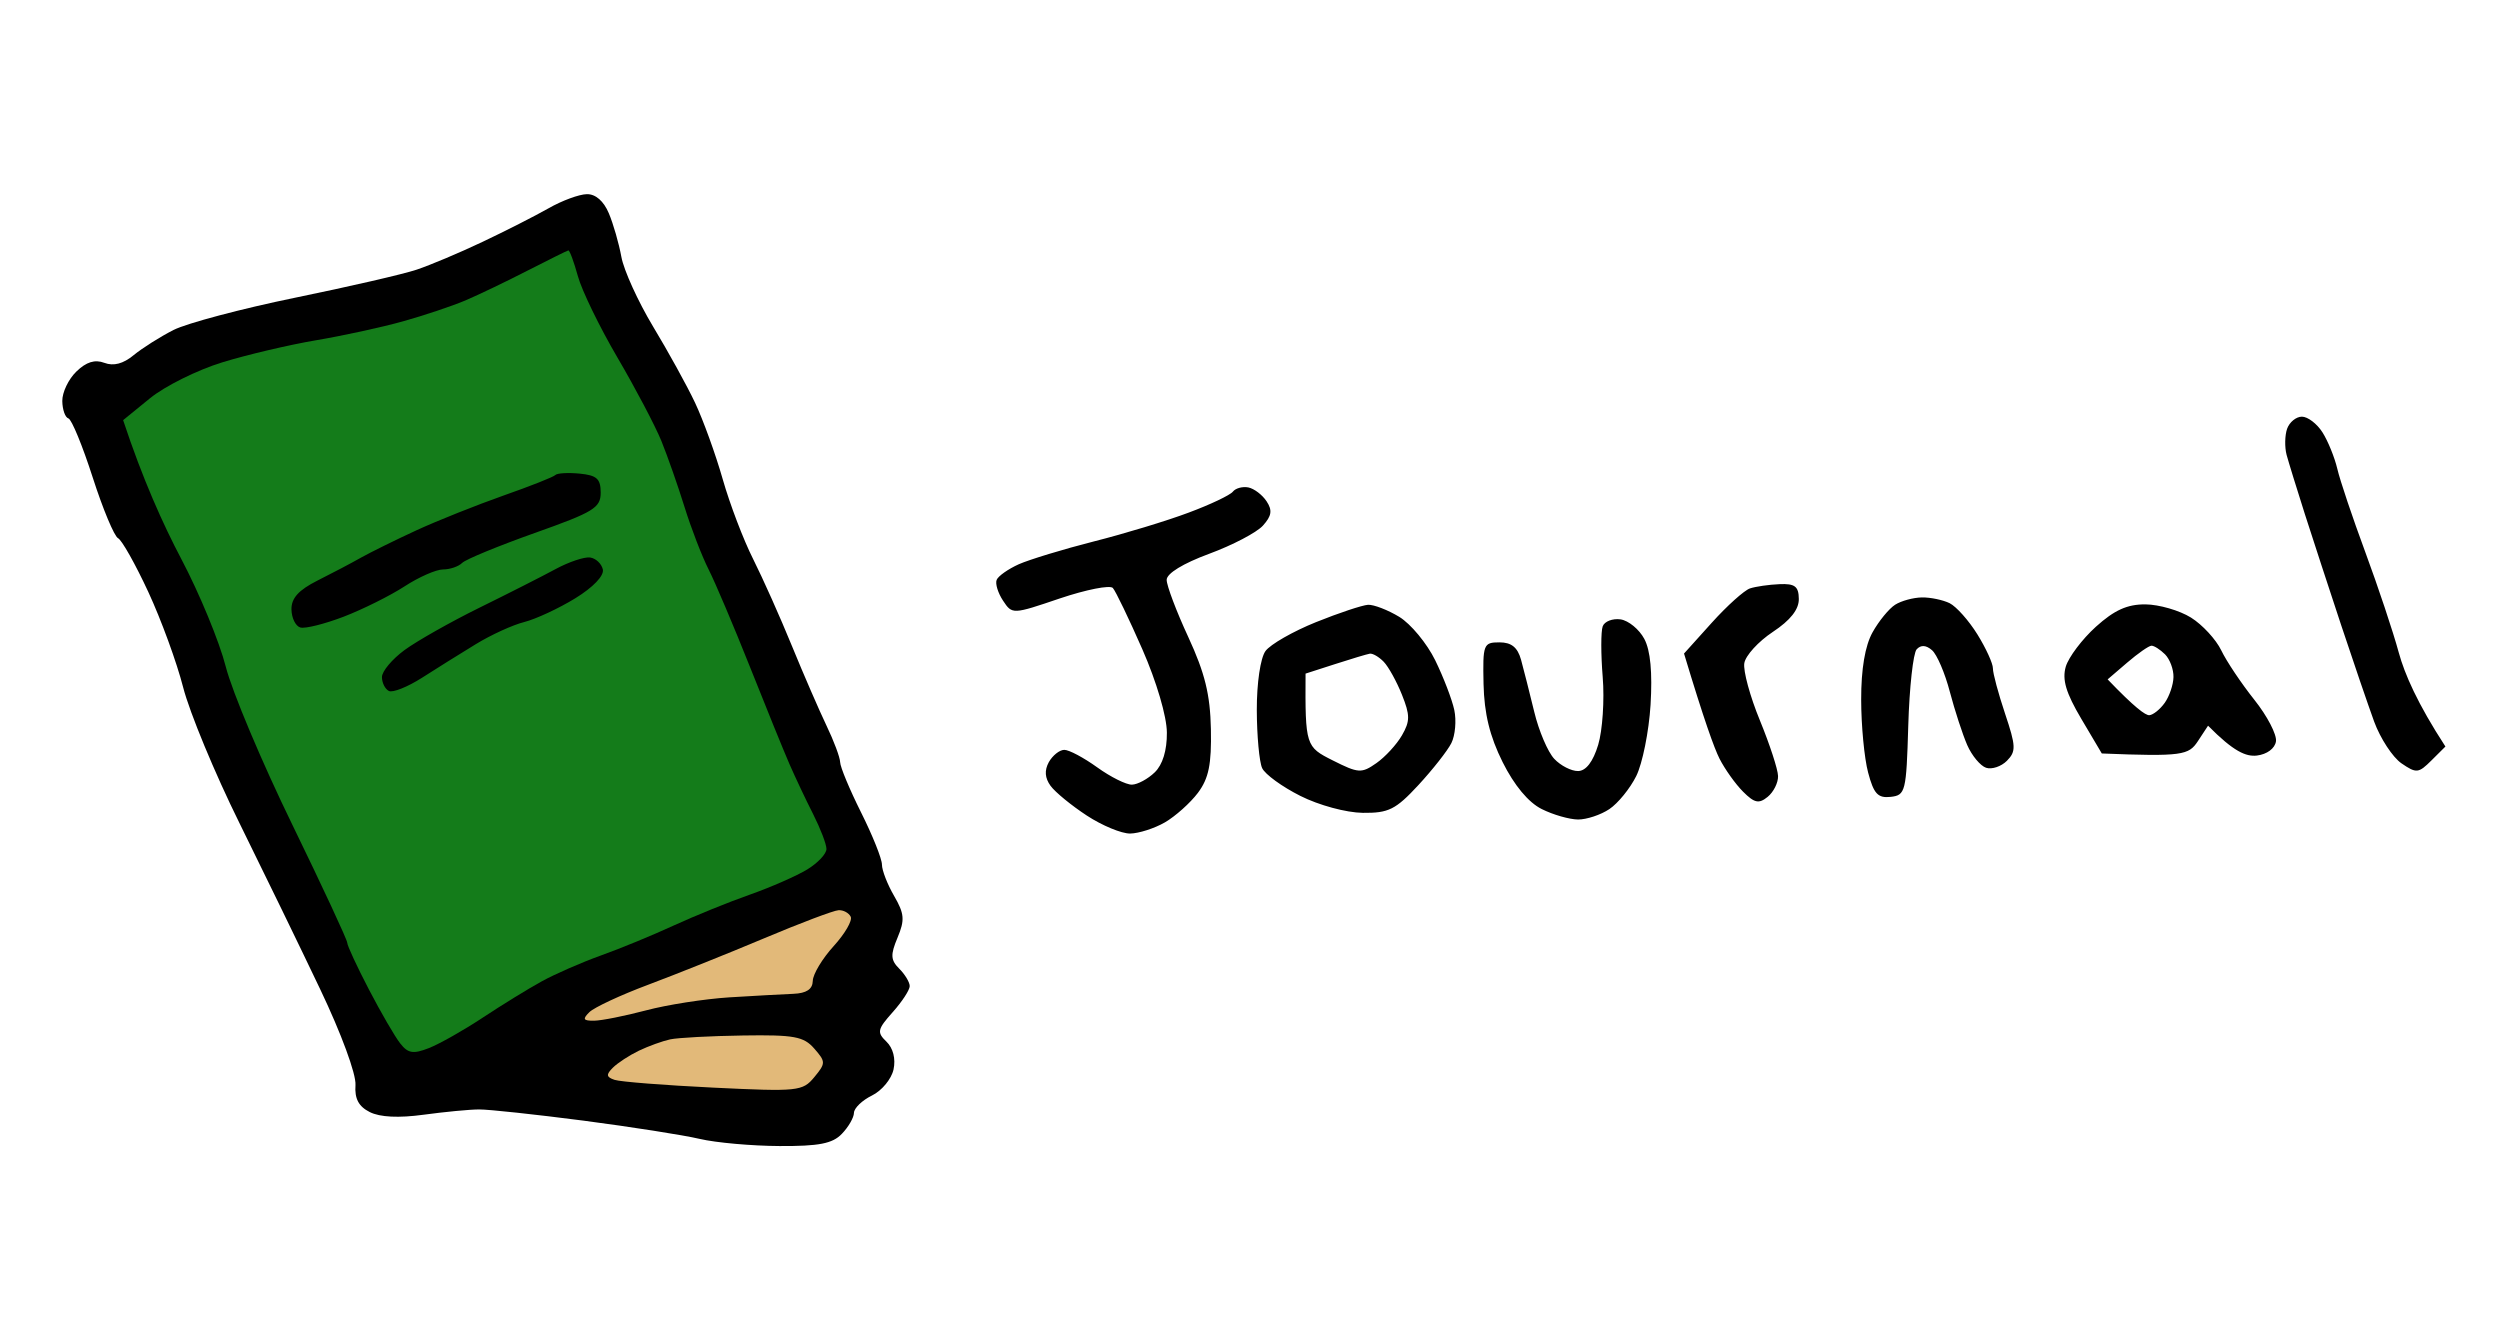 <svg xmlns="http://www.w3.org/2000/svg" viewBox="0 0 360 190" width="360" height="190">
	<style>
		tspan { white-space:pre }
		.shp0 { fill: #000000 } 
		.shp1 { fill: #147c1a } 
		.shp2 { fill: #e2b979 } 
	</style>
	<g id="Background">
		<g id="Layer 2">
			<path id="Path 0" class="shp0" d="M79 29.99C77.08 31.08 72.8 33.26 69.5 34.82C66.2 36.39 61.92 38.19 60 38.83C58.08 39.48 50.2 41.29 42.5 42.87C34.8 44.45 26.93 46.54 25 47.51C23.07 48.49 20.49 50.12 19.25 51.14C17.74 52.39 16.35 52.75 15.03 52.25C13.66 51.73 12.42 52.12 11 53.5C9.86 54.6 8.95 56.51 8.97 57.75C8.99 58.99 9.38 60.11 9.85 60.25C10.32 60.39 11.89 64.21 13.35 68.75C14.81 73.29 16.45 77.22 17 77.5C17.55 77.78 19.51 81.26 21.36 85.25C23.21 89.24 25.47 95.42 26.38 99C27.3 102.58 30.93 111.35 34.47 118.5C38 125.65 43.25 136.45 46.13 142.5C49.14 148.81 51.3 154.67 51.19 156.25C51.05 158.21 51.64 159.33 53.25 160.14C54.72 160.88 57.41 161.01 61 160.52C64.03 160.11 67.63 159.76 69 159.76C70.38 159.75 77.13 160.48 84 161.37C90.88 162.27 98.41 163.45 100.75 164C103.09 164.55 108.26 165.01 112.25 165.03C117.92 165.06 119.88 164.68 121.22 163.28C122.17 162.3 122.96 160.94 122.97 160.25C122.99 159.56 124.16 158.44 125.57 157.75C126.98 157.06 128.37 155.38 128.67 154C129 152.46 128.61 150.93 127.65 150C126.25 148.65 126.34 148.23 128.55 145.75C129.9 144.24 131 142.55 131 142C131 141.45 130.32 140.32 129.5 139.5C128.25 138.25 128.2 137.51 129.25 135.01C130.31 132.47 130.24 131.58 128.75 129.01C127.79 127.36 127 125.33 127 124.5C127 123.67 125.65 120.3 124 117C122.35 113.7 120.99 110.44 120.98 109.75C120.96 109.06 120.08 106.7 119.02 104.5C117.97 102.3 115.72 97.13 114.03 93C112.35 88.88 109.83 83.25 108.45 80.5C107.06 77.75 105.09 72.58 104.07 69C103.05 65.42 101.26 60.48 100.09 58C98.92 55.52 96.19 50.58 94.03 47C91.88 43.42 89.83 38.92 89.48 37C89.13 35.08 88.32 32.24 87.67 30.71C86.93 28.95 85.76 27.93 84.5 27.96C83.4 27.98 80.92 28.89 79 29.99Z" />
			<path id="Path 1" class="shp1" d="M76 38.95C72.97 40.51 68.92 42.45 67 43.27C65.08 44.08 61.02 45.44 58 46.28C54.98 47.13 49.35 48.35 45.5 49C41.65 49.65 35.58 51.08 32 52.18C28.42 53.28 23.75 55.6 21.61 57.34L17.73 60.5C20.55 69.03 23.5 75.55 26.11 80.5C28.72 85.45 31.6 92.42 32.51 96C33.42 99.58 37.73 109.81 42.09 118.75C46.44 127.69 50 135.34 50 135.75C50 136.16 51.41 139.2 53.13 142.5C54.85 145.8 56.87 149.29 57.63 150.25C58.76 151.69 59.49 151.81 61.75 150.93C63.26 150.34 66.75 148.37 69.5 146.55C72.25 144.73 76.08 142.37 78 141.32C79.92 140.26 83.75 138.59 86.5 137.6C89.25 136.62 93.97 134.68 97 133.28C100.03 131.89 104.97 129.88 108 128.82C111.03 127.75 114.74 126.12 116.26 125.19C117.78 124.26 119.02 122.94 119.01 122.25C119.01 121.56 118.14 119.31 117.1 117.25C116.05 115.19 114.51 111.92 113.67 110C112.84 108.08 110.27 101.78 107.98 96C105.68 90.22 103.01 83.92 102.04 82C101.07 80.08 99.51 76.03 98.57 73C97.63 69.97 96.13 65.7 95.24 63.5C94.34 61.3 91.5 55.9 88.92 51.5C86.34 47.1 83.77 41.81 83.21 39.75C82.64 37.69 82.03 36.03 81.84 36.06C81.65 36.1 79.03 37.4 76 38.95Z" />
			<path id="Path 2" fill-rule="evenodd" class="shp0" d="M331.48 60C332.31 60 333.64 61.01 334.43 62.25C335.22 63.49 336.18 65.85 336.57 67.5C336.95 69.15 338.77 74.55 340.6 79.5C342.43 84.45 344.61 90.97 345.43 94C346.26 97.03 348.1 101.3 352.14 107.5L350.13 109.5C348.26 111.36 347.96 111.39 345.81 109.92C344.54 109.04 342.77 106.34 341.88 103.92C341 101.49 338.85 95.22 337.12 90C335.39 84.78 333.04 77.58 331.89 74C330.75 70.42 329.57 66.6 329.27 65.5C328.98 64.4 329.01 62.71 329.34 61.75C329.68 60.79 330.64 60 331.48 60ZM83.46 68.2C85.94 68.44 86.5 68.95 86.5 70.94C86.5 73.13 85.49 73.74 77 76.75C71.78 78.61 67.07 80.54 66.55 81.06C66.03 81.58 64.79 82 63.8 82C62.81 82 60.31 83.1 58.25 84.44C56.19 85.78 52.25 87.74 49.5 88.8C46.75 89.85 43.94 90.56 43.25 90.36C42.56 90.16 41.99 88.99 41.97 87.75C41.95 86.13 43 84.97 45.72 83.6C47.8 82.56 50.63 81.07 52 80.29C53.38 79.52 56.98 77.74 60 76.35C63.02 74.96 68.65 72.72 72.5 71.36C76.35 70.01 79.71 68.68 79.96 68.41C80.21 68.13 81.79 68.04 83.46 68.2ZM179.76 70.19C180.6 70.36 181.78 71.26 182.39 72.19C183.25 73.49 183.12 74.29 181.86 75.69C180.97 76.68 177.48 78.51 174.11 79.75C170.35 81.14 168 82.58 168 83.5C168 84.33 169.4 88.04 171.12 91.75C173.51 96.93 174.27 100.02 174.37 105C174.47 110.08 174.06 112.08 172.5 114.17C171.4 115.63 169.26 117.54 167.75 118.42C166.24 119.29 163.99 120.01 162.75 120.03C161.51 120.05 158.7 118.88 156.5 117.44C154.3 116 151.95 114.08 151.28 113.16C150.46 112.03 150.38 110.94 151.03 109.75C151.57 108.79 152.56 107.99 153.25 107.98C153.94 107.97 156.07 109.11 158 110.5C159.93 111.89 162.18 113.01 163 112.99C163.82 112.97 165.3 112.17 166.28 111.22C167.42 110.12 168.05 108.06 168.03 105.5C168.02 103.17 166.54 98.15 164.5 93.5C162.57 89.1 160.66 85.13 160.25 84.67C159.84 84.22 156.41 84.9 152.63 86.17C145.8 88.49 145.76 88.49 144.44 86.5C143.71 85.4 143.29 84.05 143.52 83.5C143.74 82.95 145.18 81.94 146.71 81.25C148.25 80.57 153.1 79.09 157.5 77.97C161.9 76.86 168.05 74.99 171.16 73.82C174.28 72.66 177.14 71.3 177.53 70.8C177.92 70.3 178.92 70.03 179.76 70.19ZM84.98 80.28C85.8 80.4 86.62 81.17 86.81 82C87.01 82.9 85.42 84.57 82.83 86.16C80.45 87.62 77.15 89.15 75.5 89.57C73.85 89.98 70.7 91.42 68.5 92.77C66.3 94.11 62.81 96.29 60.75 97.61C58.69 98.92 56.55 99.78 56 99.5C55.45 99.22 55 98.33 55 97.5C55 96.67 56.46 94.93 58.25 93.61C60.04 92.3 64.88 89.56 69 87.53C73.13 85.5 78.08 82.99 80 81.95C81.92 80.91 84.17 80.16 84.98 80.28ZM256.25 84.12C258.46 84.02 259.01 84.44 259.03 86.25C259.05 87.76 257.82 89.32 255.28 91C253.2 92.38 251.35 94.41 251.18 95.5C251 96.6 252.01 100.31 253.43 103.75C254.84 107.19 256.02 110.79 256.04 111.75C256.07 112.71 255.39 114.06 254.54 114.75C253.28 115.78 252.64 115.64 251 114C249.9 112.9 248.38 110.76 247.61 109.25C246.85 107.74 245.39 103.71 242.5 94.11L246.5 89.67C248.7 87.23 251.18 85 252 84.73C252.82 84.46 254.74 84.18 256.25 84.12ZM276.75 86.03C277.99 86.01 279.79 86.39 280.75 86.86C281.71 87.34 283.51 89.36 284.75 91.36C285.99 93.36 286.99 95.56 286.98 96.25C286.97 96.94 287.76 99.87 288.73 102.77C290.3 107.45 290.33 108.2 289 109.55C288.18 110.38 286.82 110.83 286 110.56C285.18 110.29 283.95 108.82 283.28 107.29C282.61 105.75 281.49 102.31 280.78 99.63C280.08 96.94 278.92 94.24 278.21 93.63C277.35 92.88 276.61 92.84 276 93.5C275.5 94.05 274.95 99 274.79 104.5C274.51 114.03 274.39 114.51 272.25 114.75C270.41 114.95 269.82 114.31 269.01 111.25C268.46 109.19 268.01 104.46 268.01 100.75C268 96.33 268.57 92.98 269.65 91.05C270.55 89.43 272.02 87.64 272.9 87.08C273.78 86.52 275.51 86.05 276.75 86.03ZM197 87.09C197.82 87.05 199.85 87.83 201.5 88.83C203.15 89.84 205.48 92.65 206.67 95.08C207.86 97.51 209.1 100.74 209.42 102.25C209.74 103.76 209.55 105.9 209 107C208.45 108.1 206.31 110.82 204.25 113.05C200.98 116.58 199.96 117.09 196.25 117.05C193.85 117.02 189.93 115.96 187.25 114.61C184.64 113.3 182.16 111.5 181.75 110.61C181.34 109.73 180.99 105.96 180.98 102.25C180.97 98.36 181.5 94.76 182.23 93.75C182.93 92.79 186.2 90.92 189.5 89.59C192.8 88.26 196.18 87.14 197 87.09ZM188 97C187.94 107.38 188.03 107.55 191.92 109.5C195.61 111.36 196.06 111.39 198.2 109.89C199.46 109.01 201.12 107.21 201.88 105.89C203.06 103.85 203.06 102.99 201.88 100.04C201.12 98.14 199.94 96 199.25 95.29C198.56 94.58 197.66 94.06 197.25 94.13C196.84 94.2 194.59 94.87 192.25 95.63L188 97ZM308.95 87.03C310.9 87.05 313.85 87.9 315.5 88.93C317.15 89.96 319.11 92.09 319.86 93.65C320.61 95.22 322.75 98.41 324.61 100.75C326.48 103.09 327.88 105.79 327.74 106.75C327.59 107.78 326.45 108.62 324.99 108.8C323.43 108.98 321.65 108.24 317.96 104.5L316.48 106.75C315.17 108.73 314.27 108.97 302.66 108.5L299.7 103.5C297.49 99.76 296.93 97.87 297.47 96C297.88 94.63 299.83 92.04 301.81 90.25C304.47 87.85 306.33 87.01 308.95 87.03ZM303.5 97.83C307.38 101.88 308.95 103.02 309.5 102.99C310.05 102.95 311.05 102.15 311.72 101.21C312.39 100.27 312.96 98.6 312.98 97.5C313.01 96.4 312.46 94.93 311.77 94.23C311.07 93.54 310.19 92.97 309.81 92.98C309.43 92.99 307.86 94.09 306.31 95.42L303.5 97.83ZM233.36 89.19C234.51 89.36 236.05 90.63 236.78 92C237.67 93.67 237.96 96.84 237.68 101.5C237.44 105.35 236.51 109.96 235.62 111.75C234.73 113.54 232.99 115.68 231.75 116.51C230.51 117.34 228.49 118.01 227.25 118.01C226.01 118 223.65 117.33 222 116.5C220.09 115.55 218.05 113.09 216.38 109.75C214.52 106.02 213.73 102.76 213.63 98.5C213.51 92.78 213.61 92.5 215.92 92.5C217.64 92.5 218.53 93.21 219.03 95C219.41 96.38 220.26 99.75 220.93 102.5C221.59 105.25 222.89 108.3 223.82 109.28C224.74 110.26 226.29 111.05 227.25 111.03C228.39 111.01 229.4 109.69 230.14 107.25C230.76 105.19 231.06 100.8 230.79 97.5C230.52 94.2 230.52 90.91 230.79 90.19C231.05 89.48 232.21 89.03 233.36 89.19Z" />
			<path id="Path 3" class="shp2" d="M110 135.13C104.78 137.33 97.27 140.33 93.32 141.81C89.37 143.29 85.57 145.06 84.87 145.75C83.85 146.76 83.98 147 85.55 146.98C86.62 146.97 89.97 146.3 93 145.5C96.03 144.69 101.42 143.85 105 143.62C108.58 143.4 112.74 143.17 114.25 143.11C116.14 143.03 117.01 142.45 117.04 141.25C117.06 140.29 118.41 138.04 120.04 136.25C121.67 134.46 122.78 132.55 122.5 132C122.22 131.45 121.44 131.03 120.75 131.07C120.06 131.1 115.22 132.93 110 135.13ZM96.5 149.67C95.4 149.91 93.38 150.64 92 151.3C90.63 151.96 88.94 153.06 88.25 153.75C87.25 154.75 87.3 155.1 88.5 155.5C89.33 155.78 95.74 156.28 102.75 156.62C114.91 157.21 115.58 157.14 117.25 155.12C118.92 153.1 118.92 152.9 117.25 150.99C115.73 149.25 114.36 149 107 149.11C102.33 149.18 97.6 149.43 96.5 149.67Z" />
		</g>
	</g>
</svg>